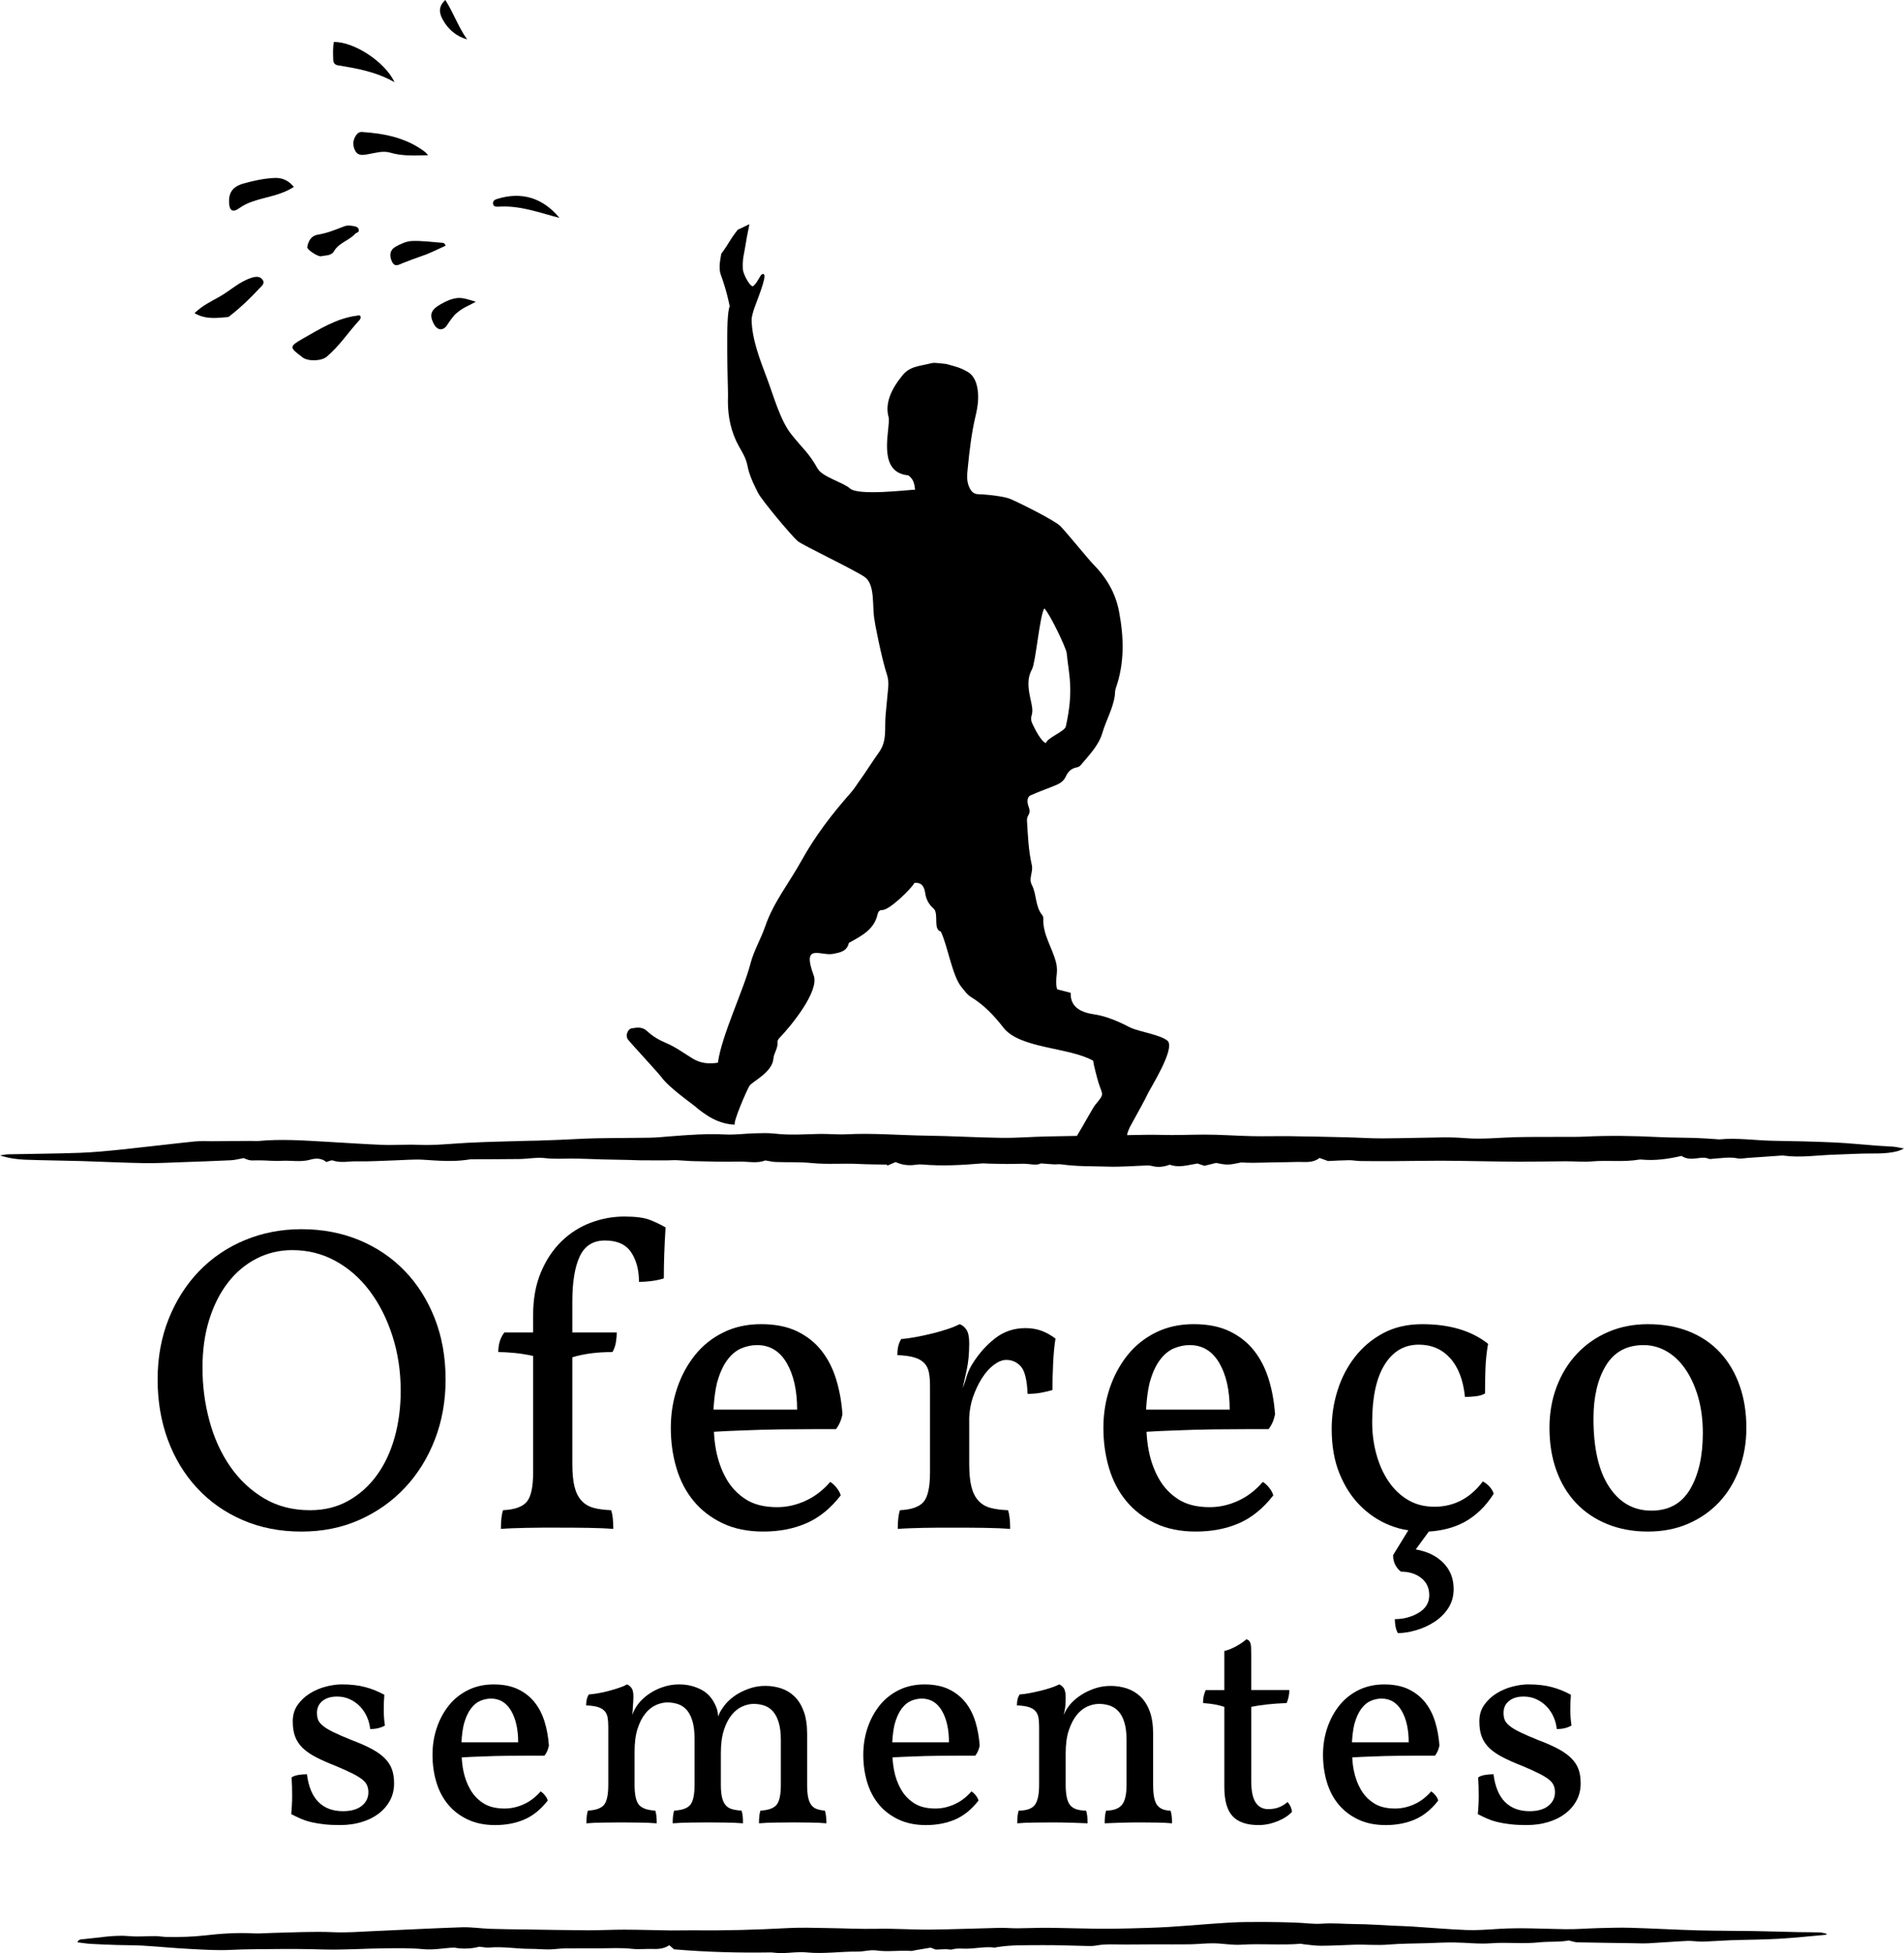 <?xml version="1.0" encoding="utf-8"?>
<!-- Generator: Adobe Illustrator 16.0.0, SVG Export Plug-In . SVG Version: 6.00 Build 0)  -->
<!DOCTYPE svg PUBLIC "-//W3C//DTD SVG 1.1//EN" "http://www.w3.org/Graphics/SVG/1.1/DTD/svg11.dtd">
<svg version="1.1" id="Layer_1" xmlns:x="http://ns.adobe.com/Extensibility/1.0/" xmlns:i="http://ns.adobe.com/AdobeIllustrator/10.0/" xmlns:graph="http://ns.adobe.com/Graphs/1.0/"
	 xmlns="http://www.w3.org/2000/svg" xmlns:xlink="http://www.w3.org/1999/xlink" xmlns:a="http://ns.adobe.com/AdobeSVGViewerExtensions/3.0/"
	 x="0px" y="0px" width="232.04px" height="237.994px" viewBox="0 0 232.04 237.994" enable-background="new 0 0 232.04 237.994"
	 xml:space="preserve">
<g>
	<g>
		<path d="M19.209,168.099c0-2.689,0.451-5.158,1.354-7.406c0.903-2.246,2.142-4.186,3.716-5.816
			c1.575-1.623,3.434-2.881,5.575-3.768c2.142-0.885,4.433-1.328,6.875-1.328c2.55,0,4.894,0.443,7.035,1.328
			c2.142,0.887,3.991,2.133,5.548,3.744c1.557,1.609,2.779,3.541,3.664,5.785c0.884,2.25,1.328,4.734,1.328,7.461
			c0,2.619-0.434,5.053-1.302,7.301s-2.079,4.203-3.637,5.865c-1.557,1.666-3.406,2.973-5.547,3.93
			c-2.141,0.955-4.504,1.432-7.088,1.432c-2.619,0-5.008-0.469-7.167-1.406c-2.16-0.936-4.009-2.236-5.549-3.902
			c-1.539-1.662-2.725-3.619-3.557-5.865C19.625,173.205,19.209,170.753,19.209,168.099z M24.677,166.667
			c0,2.229,0.283,4.387,0.85,6.477c0.565,2.086,1.406,3.936,2.521,5.547c1.115,1.611,2.486,2.902,4.115,3.877
			c1.627,0.973,3.503,1.457,5.628,1.457c1.733,0,3.282-0.379,4.645-1.141c1.363-0.76,2.522-1.795,3.478-3.105
			c0.955-1.311,1.68-2.848,2.176-4.619c0.496-1.77,0.743-3.662,0.743-5.682c0-2.371-0.337-4.6-1.008-6.689
			c-0.672-2.086-1.592-3.91-2.761-5.467c-1.167-1.557-2.557-2.779-4.168-3.664c-1.61-0.885-3.371-1.328-5.282-1.328
			c-1.558,0-3.009,0.348-4.353,1.035c-1.347,0.691-2.505,1.664-3.478,2.922c-0.975,1.258-1.735,2.76-2.283,4.512
			C24.951,162.552,24.677,164.505,24.677,166.667z"/>
		<path d="M69.751,162.365h5.415c0,0.355-0.036,0.752-0.106,1.195c-0.071,0.441-0.212,0.842-0.425,1.193
			c-1.876,0-3.503,0.213-4.884,0.639v12.953c0,1.168,0.087,2.105,0.266,2.814c0.176,0.709,0.459,1.271,0.849,1.699
			c0.389,0.426,0.877,0.717,1.46,0.877c0.584,0.158,1.301,0.256,2.151,0.289c0.176,0.498,0.265,1.258,0.265,2.283
			c-0.814-0.07-1.822-0.115-3.026-0.133c-1.204-0.018-2.424-0.025-3.663-0.025h-1.964c-0.673,0-1.328,0.008-1.965,0.025
			s-1.221,0.037-1.752,0.053c-0.53,0.02-0.973,0.045-1.327,0.08c0-1.025,0.088-1.785,0.265-2.283
			c1.416-0.068,2.38-0.416,2.894-1.033c0.513-0.619,0.769-1.814,0.769-3.584v-14.176c-0.778-0.176-1.548-0.301-2.309-0.371
			c-0.762-0.07-1.407-0.107-1.938-0.107c0-0.955,0.247-1.752,0.743-2.389h3.503v-2.123c0-1.984,0.319-3.725,0.957-5.229
			c0.636-1.506,1.477-2.764,2.521-3.771c1.043-1.01,2.23-1.76,3.557-2.256c1.328-0.496,2.682-0.744,4.062-0.744
			c1.38,0,2.416,0.133,3.105,0.398c0.691,0.266,1.336,0.576,1.938,0.928c-0.071,1.135-0.125,2.215-0.16,3.242
			c-0.036,1.025-0.053,2.016-0.053,2.971c-0.46,0.141-0.955,0.248-1.486,0.318c-0.531,0.07-1.044,0.107-1.54,0.107
			c0-1.451-0.319-2.652-0.956-3.609c-0.637-0.957-1.699-1.436-3.186-1.436c-1.452,0-2.478,0.646-3.079,1.939
			c-0.601,1.291-0.902,3.125-0.902,5.494V162.365z"/>
		<path d="M90.404,174.31c-1.168,0.037-2.302,0.09-3.397,0.16c0.034,0.777,0.123,1.539,0.265,2.283
			c0.248,1.273,0.665,2.424,1.248,3.449c0.584,1.029,1.372,1.859,2.362,2.496c0.991,0.637,2.266,0.957,3.824,0.957
			c1.168,0,2.318-0.256,3.451-0.771c1.132-0.512,2.142-1.283,3.025-2.309c0.283,0.176,0.549,0.424,0.797,0.742
			c0.247,0.32,0.406,0.621,0.478,0.904c-1.238,1.592-2.637,2.725-4.194,3.398c-1.558,0.672-3.31,1.006-5.255,1.006
			c-1.876,0-3.523-0.334-4.938-1.006c-1.417-0.674-2.594-1.576-3.531-2.709s-1.638-2.467-2.097-4.01
			c-0.461-1.537-0.69-3.176-0.69-4.912c0-1.697,0.257-3.307,0.77-4.83c0.513-1.521,1.238-2.865,2.177-4.035
			c0.938-1.168,2.087-2.088,3.452-2.76c1.361-0.67,2.892-1.01,4.591-1.01c1.733,0,3.203,0.293,4.407,0.877
			c1.203,0.584,2.193,1.373,2.973,2.363c0.778,0.99,1.372,2.15,1.778,3.477c0.407,1.326,0.664,2.752,0.771,4.273
			c-0.143,0.709-0.408,1.311-0.796,1.807h-2.709c-1.203,0-2.558,0.01-4.061,0.027C93.598,174.197,92.031,174.242,90.404,174.31z
			 M87.377,168.525c-0.212,0.885-0.354,1.963-0.425,3.238h10.194c0-2.336-0.426-4.23-1.274-5.682
			c-0.849-1.451-2.053-2.178-3.611-2.178c-0.636,0-1.274,0.135-1.911,0.398c-0.636,0.266-1.212,0.742-1.725,1.436
			C88.113,166.425,87.696,167.355,87.377,168.525z"/>
		<path d="M118.543,170.328c-0.248,0.781-0.39,1.574-0.425,2.391v5.627c0,1.168,0.088,2.105,0.266,2.814
			c0.176,0.709,0.459,1.271,0.849,1.699c0.39,0.426,0.877,0.717,1.46,0.877c0.585,0.158,1.301,0.256,2.151,0.289
			c0.176,0.498,0.265,1.258,0.265,2.283c-0.815-0.07-1.823-0.115-3.027-0.133c-1.202-0.018-2.424-0.025-3.663-0.025h-1.963
			c-0.674,0-1.327,0.008-1.966,0.025c-0.637,0.018-1.22,0.037-1.751,0.053c-0.53,0.02-0.975,0.045-1.328,0.08
			c0-1.025,0.089-1.785,0.267-2.283c1.415-0.068,2.38-0.416,2.893-1.033c0.513-0.619,0.77-1.814,0.77-3.584v-10.512
			c0-0.639-0.044-1.188-0.133-1.646c-0.088-0.459-0.273-0.84-0.557-1.143c-0.284-0.299-0.683-0.529-1.195-0.689
			c-0.513-0.158-1.212-0.256-2.097-0.293c0-0.387,0.034-0.742,0.106-1.062c0.07-0.316,0.194-0.617,0.371-0.9
			c0.531-0.035,1.123-0.115,1.779-0.24c0.654-0.121,1.309-0.264,1.964-0.424c0.654-0.16,1.274-0.336,1.858-0.531
			c0.585-0.191,1.089-0.396,1.512-0.611c0.32,0.107,0.594,0.328,0.824,0.664c0.229,0.338,0.346,0.895,0.346,1.674
			c0,1.238-0.106,2.334-0.319,3.291l-0.478,2.176c0.212-0.529,0.372-1.008,0.478-1.432c0.213-0.639,0.46-1.17,0.744-1.594
			c0.777-1.238,1.698-2.264,2.76-3.078c1.062-0.816,2.283-1.223,3.664-1.223c0.707,0,1.354,0.105,1.937,0.318
			c0.585,0.213,1.16,0.531,1.727,0.957c-0.142,0.885-0.239,1.92-0.292,3.105c-0.054,1.186-0.08,2.238-0.08,3.16
			c-0.318,0.104-0.752,0.213-1.3,0.316c-0.551,0.105-1.125,0.16-1.726,0.16c-0.071-1.699-0.346-2.814-0.822-3.344
			c-0.479-0.533-1.072-0.797-1.779-0.797c-0.462,0-0.957,0.195-1.488,0.584c-0.53,0.389-1.017,0.928-1.458,1.619
			C119.242,168.603,118.861,169.41,118.543,170.328z"/>
		<path d="M143.125,174.31c-1.17,0.037-2.302,0.09-3.399,0.16c0.037,0.777,0.124,1.539,0.267,2.283
			c0.246,1.273,0.663,2.424,1.247,3.449c0.583,1.029,1.37,1.859,2.361,2.496s2.267,0.957,3.823,0.957
			c1.168,0,2.317-0.256,3.451-0.771c1.133-0.512,2.142-1.283,3.026-2.309c0.283,0.176,0.548,0.424,0.796,0.742
			c0.248,0.32,0.408,0.621,0.478,0.904c-1.239,1.592-2.636,2.725-4.193,3.398c-1.559,0.672-3.31,1.006-5.256,1.006
			c-1.877,0-3.522-0.334-4.938-1.006c-1.416-0.674-2.592-1.576-3.528-2.709c-0.938-1.133-1.641-2.467-2.1-4.01
			c-0.459-1.537-0.689-3.176-0.689-4.912c0-1.697,0.256-3.307,0.77-4.83c0.514-1.521,1.239-2.865,2.176-4.035
			c0.938-1.168,2.091-2.088,3.452-2.76c1.362-0.67,2.894-1.01,4.593-1.01c1.734,0,3.203,0.293,4.406,0.877
			c1.204,0.584,2.194,1.373,2.974,2.363c0.776,0.99,1.37,2.15,1.777,3.477c0.408,1.326,0.665,2.752,0.771,4.273
			c-0.143,0.709-0.406,1.311-0.796,1.807h-2.708c-1.203,0-2.557,0.01-4.061,0.027C146.318,174.197,144.751,174.242,143.125,174.31z
			 M140.097,168.525c-0.213,0.885-0.354,1.963-0.424,3.238h10.192c0-2.336-0.425-4.23-1.274-5.682
			c-0.849-1.451-2.054-2.178-3.61-2.178c-0.636,0-1.273,0.135-1.911,0.398c-0.636,0.266-1.212,0.742-1.726,1.436
			C140.832,166.425,140.415,167.355,140.097,168.525z"/>
		<path d="M182.04,182.009c-0.956,1.52-2.143,2.672-3.557,3.451c-1.239,0.672-2.69,1.061-4.354,1.166l-1.593,2.178
			c1.416,0.246,2.539,0.797,3.372,1.646c0.831,0.85,1.248,1.91,1.248,3.186c0,0.883-0.223,1.662-0.663,2.336
			c-0.445,0.674-1.01,1.229-1.7,1.672s-1.433,0.779-2.23,1.01c-0.795,0.23-1.531,0.346-2.203,0.346
			c-0.141-0.252-0.239-0.523-0.292-0.824s-0.08-0.594-0.08-0.877c1.062,0,2.026-0.256,2.895-0.77
			c0.866-0.512,1.301-1.23,1.301-2.148c0-0.889-0.328-1.586-0.982-2.098c-0.656-0.514-1.479-0.771-2.468-0.771
			c-0.285-0.211-0.514-0.486-0.69-0.824c-0.179-0.334-0.267-0.732-0.267-1.193l1.859-3.025c-0.78-0.104-1.559-0.318-2.337-0.637
			c-1.311-0.531-2.487-1.318-3.531-2.363c-1.044-1.043-1.884-2.344-2.521-3.9c-0.638-1.557-0.956-3.381-0.956-5.469
			c0-1.596,0.238-3.15,0.716-4.672c0.479-1.523,1.186-2.885,2.125-4.09c0.936-1.203,2.088-2.166,3.451-2.893
			c1.361-0.727,2.945-1.09,4.751-1.09c3.326,0,5.999,0.797,8.017,2.391c-0.179,1.025-0.284,2.035-0.319,3.025
			c-0.036,0.992-0.053,1.998-0.053,3.025c-0.282,0.178-0.663,0.293-1.141,0.346c-0.479,0.053-0.911,0.08-1.301,0.08
			c-0.213-2.053-0.815-3.629-1.806-4.725s-2.266-1.646-3.822-1.646c-1.77,0-3.158,0.814-4.168,2.443
			c-1.009,1.629-1.513,3.963-1.513,7.008c0,1.346,0.168,2.637,0.504,3.873c0.336,1.24,0.823,2.338,1.461,3.293
			c0.636,0.957,1.423,1.719,2.362,2.283c0.937,0.568,2.024,0.85,3.266,0.85c2.37,0,4.335-1.025,5.892-3.078
			c0.282,0.141,0.549,0.344,0.796,0.609C181.755,181.398,181.933,181.691,182.04,182.009z"/>
		<path d="M188.833,173.99c0-1.803,0.292-3.475,0.877-5.016c0.585-1.539,1.406-2.877,2.469-4.008
			c1.062-1.131,2.327-2.018,3.797-2.654c1.468-0.637,3.086-0.957,4.856-0.957c1.875,0,3.558,0.303,5.044,0.904
			c1.485,0.602,2.743,1.459,3.77,2.574c1.025,1.115,1.814,2.451,2.363,4.01c0.549,1.557,0.821,3.275,0.821,5.146
			c0,1.807-0.292,3.49-0.874,5.047c-0.585,1.559-1.4,2.893-2.442,4.006c-1.046,1.115-2.303,1.992-3.771,2.629
			c-1.47,0.637-3.105,0.955-4.911,0.955c-1.804,0-3.45-0.299-4.937-0.902c-1.487-0.6-2.755-1.451-3.797-2.549
			c-1.045-1.096-1.851-2.424-2.416-3.98S188.833,175.904,188.833,173.99z M194.197,172.876c0,3.611,0.637,6.381,1.912,8.309
			c1.273,1.932,2.988,2.893,5.148,2.893c2.124,0,3.698-0.873,4.726-2.627c1.027-1.752,1.539-4.023,1.539-6.82
			c0-1.629-0.195-3.107-0.583-4.436c-0.39-1.326-0.911-2.459-1.567-3.396s-1.415-1.654-2.283-2.15
			c-0.866-0.494-1.795-0.744-2.786-0.744c-2.053,0-3.585,0.834-4.593,2.494C194.702,168.064,194.197,170.222,194.197,172.876z"/>
	</g>
	<g>
		<path d="M46.839,206.513c-0.049,0.576-0.071,1.188-0.071,1.836s0.045,1.285,0.143,1.908c-0.479,0.287-1.08,0.434-1.8,0.434
			c-0.048-0.506-0.174-0.992-0.379-1.459c-0.202-0.469-0.479-0.889-0.827-1.26c-0.349-0.373-0.764-0.672-1.243-0.9
			c-0.481-0.229-1.008-0.342-1.583-0.342c-0.745,0-1.34,0.18-1.783,0.539c-0.444,0.359-0.667,0.84-0.667,1.441
			c0,0.312,0.042,0.588,0.125,0.826c0.085,0.242,0.277,0.488,0.577,0.738c0.299,0.254,0.731,0.518,1.295,0.793
			s1.326,0.607,2.288,0.99c0.958,0.361,1.769,0.721,2.43,1.08c0.659,0.359,1.189,0.744,1.584,1.152
			c0.396,0.408,0.677,0.854,0.845,1.332c0.168,0.48,0.254,1.045,0.254,1.693c0,0.768-0.169,1.465-0.505,2.088
			c-0.336,0.623-0.798,1.158-1.387,1.602c-0.587,0.445-1.283,0.787-2.089,1.027c-0.804,0.24-1.674,0.359-2.61,0.359
			c-0.719,0-1.355-0.029-1.907-0.09c-0.552-0.061-1.062-0.143-1.531-0.252c-0.468-0.107-0.9-0.246-1.295-0.414
			c-0.397-0.168-0.799-0.359-1.207-0.576c0.023-0.289,0.048-0.623,0.072-1.008c0.025-0.385,0.037-0.785,0.037-1.207
			c0-0.418-0.006-0.828-0.018-1.223c-0.013-0.396-0.031-0.738-0.054-1.027c0.192-0.145,0.462-0.246,0.811-0.307
			c0.347-0.059,0.702-0.09,1.062-0.09c0.192,1.514,0.66,2.641,1.403,3.385c0.745,0.744,1.741,1.117,2.99,1.117
			c0.984,0,1.746-0.217,2.287-0.648c0.539-0.432,0.81-0.984,0.81-1.658c0-0.311-0.054-0.592-0.163-0.844
			c-0.108-0.254-0.305-0.492-0.593-0.721c-0.288-0.229-0.684-0.469-1.188-0.721c-0.505-0.252-1.153-0.545-1.946-0.883
			c-0.984-0.383-1.812-0.75-2.483-1.098c-0.673-0.348-1.219-0.727-1.64-1.133c-0.419-0.408-0.725-0.871-0.917-1.389
			c-0.194-0.514-0.289-1.133-0.289-1.854c0-0.768,0.197-1.434,0.595-1.998c0.396-0.564,0.894-1.031,1.494-1.404
			c0.6-0.371,1.247-0.648,1.944-0.828c0.696-0.18,1.344-0.271,1.944-0.271c1.08,0,2.028,0.109,2.844,0.326
			C45.313,205.792,46.095,206.105,46.839,206.513z"/>
		<path d="M58.578,214.039c-0.793,0.023-1.562,0.061-2.305,0.109c0.023,0.527,0.084,1.043,0.18,1.547
			c0.168,0.865,0.449,1.645,0.847,2.34c0.395,0.697,0.928,1.262,1.6,1.693c0.673,0.432,1.537,0.648,2.595,0.648
			c0.792,0,1.572-0.174,2.339-0.523c0.767-0.346,1.452-0.869,2.053-1.564c0.191,0.119,0.372,0.287,0.541,0.502
			c0.167,0.217,0.275,0.422,0.324,0.613c-0.841,1.08-1.788,1.85-2.846,2.305c-1.055,0.457-2.245,0.684-3.565,0.684
			c-1.271,0-2.387-0.227-3.347-0.684c-0.961-0.455-1.76-1.068-2.394-1.836c-0.638-0.77-1.111-1.674-1.423-2.719
			c-0.311-1.045-0.467-2.154-0.467-3.332c0-1.152,0.174-2.242,0.521-3.277c0.348-1.029,0.84-1.943,1.476-2.736
			c0.636-0.791,1.416-1.416,2.341-1.871c0.922-0.455,1.96-0.686,3.116-0.686c1.175,0,2.17,0.199,2.986,0.596
			c0.817,0.396,1.489,0.932,2.019,1.602c0.528,0.672,0.928,1.459,1.205,2.359c0.275,0.9,0.449,1.867,0.522,2.896
			c-0.096,0.48-0.275,0.891-0.541,1.227h-1.837c-0.815,0-1.734,0.006-2.755,0.018C60.745,213.962,59.681,213.992,58.578,214.039z
			 M56.524,210.115c-0.143,0.6-0.239,1.332-0.288,2.195h6.913c0-1.584-0.287-2.867-0.863-3.852c-0.578-0.984-1.393-1.479-2.45-1.479
			c-0.432,0-0.863,0.092-1.295,0.271c-0.432,0.18-0.822,0.504-1.17,0.973C57.023,208.691,56.741,209.322,56.524,210.115z"/>
		<path d="M71.756,206.476c0.312-0.021,0.685-0.07,1.117-0.143c0.432-0.072,0.871-0.168,1.314-0.289
			c0.443-0.119,0.864-0.244,1.259-0.377c0.397-0.131,0.716-0.27,0.955-0.416c0.217,0.074,0.402,0.217,0.558,0.434
			c0.157,0.217,0.234,0.553,0.234,1.008c0,0.408-0.023,0.865-0.071,1.369c0,0.24-0.024,0.539-0.073,0.9
			c0.097-0.217,0.168-0.385,0.217-0.504c0.168-0.312,0.288-0.518,0.359-0.613c0.192-0.287,0.451-0.582,0.774-0.883
			c0.325-0.301,0.703-0.576,1.135-0.828s0.923-0.461,1.476-0.629s1.141-0.254,1.764-0.254c1.01,0,1.932,0.23,2.773,0.686
			c0.84,0.455,1.452,1.236,1.836,2.342c0.071,0.238,0.12,0.539,0.143,0.898c0.074-0.215,0.146-0.396,0.217-0.539
			c0.12-0.217,0.252-0.42,0.396-0.613c0.191-0.287,0.451-0.582,0.776-0.883c0.322-0.299,0.707-0.576,1.15-0.828
			c0.444-0.25,0.937-0.461,1.478-0.629c0.539-0.168,1.121-0.252,1.747-0.252c0.67,0,1.315,0.104,1.925,0.307
			c0.613,0.203,1.152,0.533,1.62,0.99c0.469,0.455,0.841,1.057,1.116,1.801c0.275,0.742,0.415,1.668,0.415,2.771v6.193
			c0,0.625,0.041,1.135,0.125,1.531c0.084,0.395,0.217,0.707,0.396,0.936s0.408,0.391,0.685,0.486
			c0.275,0.096,0.595,0.156,0.952,0.18c0.074,0.217,0.122,0.445,0.146,0.684c0.023,0.242,0.036,0.529,0.036,0.865
			c-0.552-0.049-1.165-0.08-1.835-0.09c-0.674-0.014-1.369-0.02-2.091-0.02c-0.719,0-1.463,0.006-2.23,0.02
			c-0.77,0.01-1.455,0.041-2.053,0.09c0-0.697,0.06-1.213,0.18-1.549c0.959-0.047,1.614-0.283,1.962-0.701
			c0.348-0.42,0.523-1.232,0.523-2.432v-5.473c0-0.84-0.086-1.541-0.252-2.107c-0.168-0.564-0.396-1.014-0.685-1.35
			s-0.637-0.576-1.044-0.721c-0.409-0.145-0.853-0.217-1.332-0.217c-0.458,0-0.926,0.109-1.406,0.324
			c-0.48,0.217-0.913,0.564-1.296,1.045c-0.384,0.48-0.697,1.098-0.937,1.854s-0.359,1.688-0.359,2.791v3.854
			c0,0.625,0.048,1.135,0.144,1.531c0.096,0.395,0.241,0.707,0.432,0.936c0.192,0.229,0.451,0.391,0.774,0.486
			s0.714,0.156,1.17,0.18c0.071,0.217,0.12,0.445,0.143,0.684c0.024,0.242,0.037,0.529,0.037,0.865
			c-0.625-0.049-1.32-0.08-2.089-0.09c-0.769-0.014-1.5-0.02-2.197-0.02c-0.696,0-1.42,0.006-2.177,0.02
			c-0.757,0.01-1.459,0.041-2.106,0.09c0-0.697,0.06-1.213,0.18-1.549c0.961-0.047,1.614-0.283,1.962-0.701
			c0.348-0.42,0.521-1.232,0.521-2.432v-5.652c0-0.842-0.083-1.543-0.251-2.107c-0.168-0.564-0.396-1.014-0.684-1.352
			c-0.288-0.334-0.636-0.576-1.044-0.719s-0.853-0.217-1.333-0.217c-0.455,0-0.925,0.109-1.404,0.324
			c-0.479,0.217-0.913,0.564-1.295,1.045c-0.385,0.48-0.697,1.098-0.938,1.854c-0.24,0.756-0.359,1.688-0.359,2.791v4.033
			c0,1.199,0.18,2.012,0.541,2.432c0.361,0.418,1.02,0.654,1.98,0.701c0.071,0.217,0.12,0.445,0.144,0.684
			c0.024,0.242,0.036,0.529,0.036,0.865c-0.625-0.049-1.337-0.08-2.142-0.09c-0.804-0.014-1.519-0.02-2.144-0.02
			c-0.623,0-1.349,0.006-2.177,0.02c-0.83,0.01-1.531,0.041-2.107,0.09c0-0.697,0.06-1.213,0.18-1.549
			c0.961-0.047,1.614-0.283,1.963-0.701c0.347-0.42,0.522-1.232,0.522-2.432v-7.129c0-0.434-0.031-0.805-0.09-1.117
			c-0.06-0.311-0.186-0.57-0.378-0.775c-0.192-0.201-0.463-0.359-0.81-0.467c-0.349-0.107-0.823-0.174-1.423-0.199
			c0-0.262,0.024-0.502,0.073-0.719S71.636,206.669,71.756,206.476z"/>
		<path d="M111.078,214.039c-0.792,0.023-1.561,0.061-2.305,0.109c0.022,0.527,0.084,1.043,0.18,1.547
			c0.168,0.865,0.45,1.645,0.847,2.34c0.396,0.697,0.929,1.262,1.602,1.693c0.672,0.432,1.536,0.648,2.594,0.648
			c0.792,0,1.57-0.174,2.338-0.523c0.77-0.346,1.454-0.869,2.054-1.564c0.19,0.119,0.373,0.287,0.541,0.502
			c0.166,0.217,0.274,0.422,0.322,0.613c-0.841,1.08-1.788,1.85-2.843,2.305c-1.059,0.457-2.247,0.684-3.565,0.684
			c-1.272,0-2.389-0.227-3.349-0.684c-0.961-0.455-1.76-1.068-2.394-1.836c-0.638-0.77-1.111-1.674-1.424-2.719
			c-0.311-1.045-0.467-2.154-0.467-3.332c0-1.152,0.174-2.242,0.521-3.277c0.348-1.029,0.84-1.943,1.476-2.736
			c0.636-0.791,1.416-1.416,2.342-1.871c0.923-0.455,1.962-0.686,3.115-0.686c1.175,0,2.17,0.199,2.985,0.596
			c0.818,0.396,1.488,0.932,2.02,1.602c0.527,0.672,0.93,1.459,1.206,2.359c0.273,0.9,0.447,1.867,0.521,2.896
			c-0.097,0.48-0.276,0.891-0.539,1.227h-1.839c-0.815,0-1.734,0.006-2.755,0.018C113.245,213.962,112.181,213.992,111.078,214.039z
			 M109.024,210.115c-0.143,0.6-0.239,1.332-0.287,2.195h6.911c0-1.584-0.285-2.867-0.861-3.852
			c-0.578-0.984-1.394-1.479-2.449-1.479c-0.434,0-0.864,0.092-1.296,0.271s-0.823,0.504-1.171,0.973
			C109.523,208.691,109.241,209.322,109.024,210.115z"/>
		<path d="M140.531,217.496c0,1.248,0.174,2.082,0.521,2.502s0.881,0.631,1.603,0.631c0.071,0.217,0.12,0.445,0.143,0.684
			c0.026,0.242,0.037,0.529,0.037,0.865c-0.527-0.049-1.126-0.08-1.8-0.09c-0.673-0.014-1.38-0.02-2.124-0.02
			s-1.506,0.014-2.287,0.035c-0.778,0.025-1.446,0.049-1.996,0.074c0-0.697,0.057-1.213,0.177-1.549
			c0.863,0,1.494-0.221,1.894-0.666c0.394-0.443,0.593-1.268,0.593-2.467v-5.473c0-0.84-0.085-1.541-0.254-2.107
			c-0.168-0.564-0.399-1.014-0.701-1.35c-0.3-0.336-0.653-0.576-1.061-0.721c-0.411-0.145-0.854-0.217-1.332-0.217
			c-0.482,0-0.961,0.109-1.44,0.324c-0.482,0.217-0.913,0.564-1.298,1.045s-0.701,1.098-0.952,1.854
			c-0.254,0.756-0.38,1.688-0.38,2.791v3.854c0,1.199,0.18,2.023,0.539,2.467c0.359,0.445,1.01,0.666,1.945,0.666
			c0.071,0.217,0.12,0.445,0.146,0.684c0.022,0.242,0.034,0.529,0.034,0.865c-0.505-0.025-1.158-0.049-1.962-0.074
			c-0.805-0.021-1.58-0.035-2.321-0.035c-0.744,0-1.515,0.006-2.305,0.02c-0.793,0.01-1.454,0.041-1.981,0.09
			c0-0.697,0.06-1.213,0.179-1.549c0.938,0,1.586-0.221,1.945-0.666c0.359-0.443,0.542-1.268,0.542-2.467v-7.129
			c0-0.434-0.031-0.805-0.091-1.117c-0.061-0.311-0.188-0.57-0.38-0.775c-0.19-0.201-0.462-0.359-0.81-0.467
			s-0.821-0.174-1.423-0.199c0-0.262,0.025-0.502,0.073-0.719c0.046-0.217,0.132-0.42,0.251-0.613
			c0.359-0.021,0.762-0.078,1.207-0.162c0.444-0.082,0.887-0.18,1.332-0.287c0.444-0.109,0.863-0.227,1.26-0.359
			c0.396-0.131,0.739-0.27,1.027-0.416c0.217,0.074,0.401,0.223,0.559,0.451c0.154,0.229,0.233,0.605,0.233,1.135
			c0,0.289-0.014,0.611-0.037,0.971c-0.025,0.361-0.097,0.744-0.216,1.154c0.073-0.121,0.146-0.258,0.216-0.414
			c0.072-0.156,0.18-0.33,0.325-0.523c0.191-0.287,0.457-0.582,0.793-0.883c0.334-0.299,0.725-0.576,1.17-0.828
			c0.444-0.25,0.935-0.461,1.477-0.629c0.539-0.168,1.133-0.252,1.782-0.252c0.671,0,1.321,0.104,1.945,0.307
			c0.622,0.203,1.175,0.533,1.654,0.99c0.481,0.455,0.858,1.057,1.135,1.801c0.276,0.742,0.414,1.668,0.414,2.771V217.496z"/>
		<path d="M149.208,205.937v-4.754c0.479-0.119,0.961-0.311,1.44-0.576c0.479-0.264,0.901-0.551,1.261-0.863
			c0.119,0.049,0.217,0.104,0.288,0.162c0.071,0.061,0.131,0.156,0.18,0.287c0.048,0.133,0.076,0.307,0.091,0.523
			c0.012,0.215,0.018,0.516,0.018,0.9v4.32h4.646c0,0.529-0.108,1.057-0.325,1.586c-1.751,0.07-3.191,0.227-4.32,0.467v9.002
			c0,1.223,0.179,2.105,0.538,2.646c0.362,0.541,0.867,0.811,1.515,0.811c0.502,0,0.941-0.072,1.314-0.217
			c0.371-0.143,0.725-0.359,1.062-0.648c0.311,0.359,0.493,0.756,0.542,1.188c-0.411,0.457-0.999,0.842-1.766,1.152
			c-0.771,0.312-1.537,0.469-2.305,0.469c-1.439,0-2.498-0.359-3.168-1.08c-0.673-0.721-1.01-1.908-1.01-3.564v-9.758
			c-0.359-0.119-0.732-0.217-1.115-0.289c-0.385-0.072-0.878-0.131-1.477-0.178c0-0.312,0.022-0.584,0.071-0.812
			c0.048-0.227,0.131-0.486,0.251-0.773H149.208z"/>
		<path d="M167.104,214.039c-0.793,0.023-1.56,0.061-2.305,0.109c0.023,0.527,0.083,1.043,0.18,1.547
			c0.169,0.865,0.451,1.645,0.848,2.34c0.396,0.697,0.93,1.262,1.603,1.693c0.67,0.432,1.534,0.648,2.592,0.648
			c0.793,0,1.572-0.174,2.342-0.523c0.768-0.346,1.451-0.869,2.051-1.564c0.193,0.119,0.37,0.287,0.542,0.502
			c0.168,0.217,0.273,0.422,0.322,0.613c-0.839,1.08-1.788,1.85-2.844,2.305c-1.058,0.457-2.244,0.684-3.564,0.684
			c-1.275,0-2.391-0.227-3.352-0.684c-0.958-0.455-1.757-1.068-2.393-1.836c-0.636-0.77-1.112-1.674-1.423-2.719
			s-0.468-2.154-0.468-3.332c0-1.152,0.174-2.242,0.521-3.277c0.349-1.029,0.839-1.943,1.478-2.736
			c0.636-0.791,1.415-1.416,2.339-1.871c0.927-0.455,1.965-0.686,3.117-0.686c1.175,0,2.173,0.199,2.988,0.596
			s1.489,0.932,2.017,1.602c0.527,0.672,0.93,1.459,1.206,2.359s0.45,1.867,0.521,2.896c-0.097,0.48-0.276,0.891-0.541,1.227h-1.834
			c-0.818,0-1.737,0.006-2.755,0.018C169.271,213.962,168.208,213.992,167.104,214.039z M165.05,210.115
			c-0.143,0.6-0.239,1.332-0.288,2.195h6.916c0-1.584-0.288-2.867-0.864-3.852s-1.392-1.479-2.449-1.479
			c-0.431,0-0.864,0.092-1.298,0.271c-0.431,0.18-0.821,0.504-1.169,0.973C165.549,208.691,165.267,209.322,165.05,210.115z"/>
		<path d="M191.445,206.513c-0.049,0.576-0.071,1.188-0.071,1.836s0.048,1.285,0.146,1.908c-0.482,0.287-1.081,0.434-1.8,0.434
			c-0.049-0.506-0.174-0.992-0.38-1.459c-0.205-0.469-0.479-0.889-0.829-1.26c-0.346-0.373-0.762-0.672-1.241-0.9
			c-0.481-0.229-1.009-0.342-1.585-0.342c-0.745,0-1.338,0.18-1.78,0.539c-0.447,0.359-0.667,0.84-0.667,1.441
			c0,0.312,0.04,0.588,0.126,0.826c0.082,0.242,0.276,0.488,0.575,0.738c0.3,0.254,0.733,0.518,1.298,0.793
			c0.562,0.275,1.326,0.607,2.284,0.99c0.962,0.361,1.771,0.721,2.43,1.08c0.662,0.359,1.189,0.744,1.586,1.152
			s0.679,0.854,0.847,1.332c0.169,0.48,0.251,1.045,0.251,1.693c0,0.768-0.168,1.465-0.504,2.088
			c-0.334,0.623-0.799,1.158-1.387,1.602c-0.587,0.445-1.283,0.787-2.087,1.027c-0.805,0.24-1.675,0.359-2.609,0.359
			c-0.722,0-1.357-0.029-1.911-0.09c-0.551-0.061-1.061-0.143-1.528-0.252c-0.468-0.107-0.901-0.246-1.298-0.414
			c-0.394-0.168-0.799-0.359-1.206-0.576c0.025-0.289,0.048-0.623,0.074-1.008c0.022-0.385,0.034-0.785,0.034-1.207
			c0-0.418-0.006-0.828-0.018-1.223c-0.012-0.396-0.031-0.738-0.054-1.027c0.19-0.145,0.462-0.246,0.81-0.307
			c0.348-0.059,0.701-0.09,1.061-0.09c0.194,1.514,0.662,2.641,1.406,3.385s1.739,1.117,2.989,1.117
			c0.983,0,1.748-0.217,2.287-0.648s0.81-0.984,0.81-1.658c0-0.311-0.055-0.592-0.163-0.844c-0.107-0.254-0.305-0.492-0.593-0.721
			c-0.291-0.229-0.685-0.469-1.189-0.721s-1.151-0.545-1.944-0.883c-0.984-0.383-1.812-0.75-2.484-1.098s-1.221-0.727-1.64-1.133
			c-0.419-0.408-0.725-0.871-0.918-1.389c-0.191-0.514-0.285-1.133-0.285-1.854c0-0.768,0.196-1.434,0.593-1.998
			s0.893-1.031,1.494-1.404c0.599-0.371,1.246-0.648,1.942-0.828c0.698-0.18,1.346-0.271,1.945-0.271c1.08,0,2.03,0.109,2.846,0.326
			C189.921,205.792,190.701,206.105,191.445,206.513z"/>
	</g>
</g>
<g>
	<path fill-rule="evenodd" clip-rule="evenodd" d="M36.771,43.465c0.025,0.02,0.045,0.046,0.07,0.065
		c0.674,0.533,2.325,0.484,2.975-0.062c1.533-1.289,2.623-2.972,3.962-4.432c0.128-0.139,0.243-0.312,0.137-0.526
		c-0.14-0.14-0.292-0.06-0.45-0.039c-2.462,0.328-4.514,1.631-6.604,2.819C35.244,42.211,35.265,42.352,36.771,43.465z"/>
	<path fill-rule="evenodd" clip-rule="evenodd" d="M27.761,38.635c0.139-0.012,0.272-0.16,0.398-0.26
		c1.246-0.972,2.374-2.071,3.448-3.228c0.275-0.295,0.726-0.604,0.394-1.058c-0.312-0.428-0.779-0.411-1.308-0.252
		c-1.486,0.451-2.587,1.542-3.892,2.289c-1.015,0.579-2.115,1.082-3.097,2.035C25.085,38.958,26.432,38.744,27.761,38.635z"/>
	<path fill-rule="evenodd" clip-rule="evenodd" d="M43.393,16.485c-0.43,0.628-0.427,1.302-0.081,1.925
		c0.353,0.637,1.044,0.469,1.578,0.375c0.891-0.154,1.792-0.443,2.668-0.184c1.479,0.437,2.97,0.349,4.618,0.315
		c-0.185-0.203-0.258-0.311-0.355-0.385c-2.275-1.737-4.936-2.265-7.705-2.449C43.798,16.062,43.57,16.227,43.393,16.485z"/>
	<path fill-rule="evenodd" clip-rule="evenodd" d="M29.146,25.376c0.529-0.385,1.08-0.639,1.701-0.849
		c1.637-0.553,3.405-0.73,4.966-1.753c-0.66-0.789-1.411-1.147-2.451-1.087c-1.265,0.074-2.487,0.336-3.684,0.677
		c-1.356,0.387-1.826,1.133-1.76,2.386C27.967,25.686,28.39,25.925,29.146,25.376z"/>
	<path fill-rule="evenodd" clip-rule="evenodd" d="M41.193,7.963c2.341,0.375,4.668,0.794,6.888,2.054
		c-1.154-2.486-4.952-4.95-7.393-4.899c-0.137,0.717-0.1,1.452-0.076,2.186C40.625,7.684,40.83,7.904,41.193,7.963z"/>
	<path fill-rule="evenodd" clip-rule="evenodd" d="M39.091,31.234c0.554-0.142,1.269-0.025,1.623-0.635
		c0.598-1.031,1.817-1.273,2.568-2.109c0.146-0.161,0.516-0.141,0.443-0.496c-0.059-0.294-0.303-0.388-0.571-0.435
		c-0.412-0.071-0.811-0.133-1.229,0.029c-1.044,0.403-2.073,0.833-3.203,1.008c-0.762,0.118-1.166,0.762-1.277,1.518
		C37.401,30.408,38.641,31.231,39.091,31.234z"/>
	<path fill-rule="evenodd" clip-rule="evenodd" d="M54.454,39.661c0.318-0.465,0.745-1.129,1.158-1.479
		c0.905-0.768,1.335-0.823,2.376-1.417c-0.833-0.251-1.619-0.525-2.283-0.444c-0.697,0.084-1.316,0.364-1.95,0.721
		c-1.243,0.696-1.51,1.313-0.833,2.52C53.315,40.259,53.998,40.325,54.454,39.661z"/>
	<path fill-rule="evenodd" clip-rule="evenodd" d="M53.881,29.585c-1.229-0.09-2.464-0.266-3.689-0.217
		c-0.674,0.027-1.378,0.358-1.988,0.698c-0.684,0.381-0.775,1.041-0.458,1.766c0.351,0.802,0.853,0.416,1.354,0.221
		c0.78-0.306,1.56-0.605,2.354-0.874c0.984-0.332,1.914-0.823,2.852-1.239C54.206,29.627,54.038,29.596,53.881,29.585z"/>
	<path fill-rule="evenodd" clip-rule="evenodd" d="M60.724,25.186c2.607-0.189,4.994,0.729,7.461,1.366
		c-2.041-2.459-4.625-3.243-7.619-2.305c-0.262,0.082-0.499,0.22-0.482,0.525C60.105,25.17,60.427,25.208,60.724,25.186z"/>
	<path fill-rule="evenodd" clip-rule="evenodd" d="M56.931,4.808C55.871,3.329,55.295,1.613,54.273,0
		c-0.894,0.815-0.74,1.602-0.326,2.368C54.603,3.58,55.587,4.412,56.931,4.808z"/>
	<path fill-rule="evenodd" clip-rule="evenodd" d="M230.793,139.732c-0.653-0.055-1.31-0.072-1.964-0.121
		c-1.798-0.135-3.595-0.324-5.396-0.404c-2.416-0.109-4.837-0.16-7.255-0.197c-2.21-0.033-4.412-0.387-6.629-0.174
		c-0.12,0.012-0.245-0.018-0.367-0.023c-0.858-0.053-1.717-0.125-2.577-0.152c-1.518-0.047-3.038-0.031-4.555-0.109
		c-2.996-0.152-5.99-0.197-8.987-0.049c-0.819,0.039-1.642,0.025-2.464,0.029c-1.928,0.012-3.857-0.012-5.785,0.033
		c-2.092,0.049-4.179,0.291-6.277,0.119c-0.858-0.07-1.723-0.1-2.584-0.092c-2.505,0.029-5.01,0.111-7.514,0.123
		c-1.436,0.006-2.87-0.098-4.307-0.131c-2.297-0.057-4.596-0.107-6.893-0.137c-1.555-0.02-3.11,0.029-4.664-0.004
		c-1.959-0.041-3.918-0.195-5.875-0.188c-1.72,0.006-3.437,0.088-5.158,0.035c-1.271-0.037-2.545,0.004-3.818,0.023
		c-0.12,0.002-0.241,0.004-0.361,0.006c0.016-0.33,0.301-0.934,0.459-1.213c0.568-1.002,1.912-3.475,2-3.717
		c0.187-0.514,3.539-5.689,2.445-6.584c-0.88-0.719-3.402-1.08-4.504-1.584c-0.187-0.07-2.282-1.307-4.426-1.619
		c-1.49-0.215-2.93-0.824-2.847-2.604c0.003-0.049-1.647-0.41-1.663-0.465c-0.33-1.297,0.209-1.909-0.129-3.253
		c-0.453-1.808-1.645-3.411-1.551-5.393c0.006-0.133-0.062-0.296-0.148-0.402c-0.865-1.072-0.646-2.513-1.256-3.671
		c-0.413-0.786,0.201-1.558,0.004-2.407c-0.408-1.778-0.482-3.622-0.588-5.45c-0.01-0.191,0.049-0.415,0.148-0.579
		c0.217-0.355,0.21-0.667,0.057-1.061c-0.191-0.49-0.255-1.185,0.248-1.407c0.882-0.391,1.793-0.732,2.696-1.082
		c0.677-0.263,1.274-0.514,1.586-1.214c0.262-0.588,0.677-0.995,1.346-1.107c0.16-0.028,0.343-0.124,0.444-0.246
		c1.02-1.223,2.205-2.396,2.654-3.932c0.452-1.545,1.294-2.956,1.522-4.567c0.04-0.284,0.015-0.588,0.106-0.852
		c1.095-3.087,1.014-6.206,0.415-9.381c-0.437-2.318-1.571-4.188-3.197-5.828c-0.485-0.49-3.19-3.801-3.954-4.592
		c-0.671-0.692-5.133-2.907-6.142-3.326c-0.601-0.25-2.481-0.523-3.866-0.563c-0.559-0.017-0.854-0.323-1.089-0.833
		c-0.374-0.81-0.267-1.595-0.183-2.437c0.207-2.095,0.451-4.176,0.935-6.229c0.29-1.232,0.479-2.491,0.159-3.756
		c-0.176-0.697-0.512-1.316-1.152-1.675c-1.031-0.574-1.459-0.619-2.581-0.94c-0.448-0.03-1.409-0.195-1.75-0.105
		c-1.487,0.39-2.757,0.345-3.685,1.637c-0.269,0.361-2.234,2.605-1.591,4.909c0.06,0.217,0.044,0.462,0.032,0.69
		c-0.096,1.845-1.135,6.125,2.375,6.442c0.633,0.448,0.752,1.023,0.831,1.744c-0.829,0.019-6.917,0.771-7.935-0.146
		c-0.833-0.749-3.369-1.393-3.947-2.426c-1.132-2.021-1.803-2.387-3.229-4.206c-1.343-1.713-2.13-4.644-2.943-6.795
		c-0.86-2.276-1.834-4.764-1.87-7.15c-0.004-0.353,0.234-1.112,0.35-1.447c0.591-1.62,1.777-4.484,0.907-4.068
		c-0.193,0.068-0.561,1.024-0.98,1.351c-0.272,0.559-1.311-1.321-1.343-1.978c-0.07-1.407,0.171-1.834,0.37-3.215
		c0.126-0.88,0.374-1.867,0.421-2.247c-0.083-0.015-1.314,0.648-1.396,0.633c-1.169,1.491-0.919,1.458-2.027,2.948
		c-0.075,0.543-0.372,1.683-0.062,2.535c0.745,2.049,1.006,3.486,1.096,3.884c-0.569,0.95-0.186,10.199-0.213,10.891
		c-0.076,1.912,0.176,3.707,0.981,5.47c0.456,0.999,1.174,1.892,1.377,2.987c0.227,1.222,0.766,2.311,1.314,3.391
		c0.454,0.891,4.058,5.197,4.816,5.855c0.539,0.47,7.124,3.609,8.19,4.392c1.32,0.966,0.846,3.649,1.194,5.316
		c0,0.215,0.849,4.606,1.496,6.553c0.166,0.495,0.204,1.026,0.16,1.55c-0.097,1.098-0.208,2.193-0.312,3.29
		c-0.173,1.8,0.225,3.239-0.869,4.714c-0.471,0.635-1.79,2.673-2.066,3.04c-0.452,0.601-0.831,1.264-1.327,1.824
		c-2.267,2.562-4.35,5.277-5.998,8.262c-1.475,2.664-3.414,5.071-4.42,8.003c-0.526,1.531-1.389,2.962-1.792,4.517
		c-0.851,3.292-3.501,8.709-3.976,12.098c-1.058,0.17-2.077,0.1-3.057-0.494c-1.086-0.656-2.109-1.43-3.29-1.92
		c-0.841-0.35-1.622-0.811-2.272-1.428c-0.586-0.557-1.231-0.449-1.874-0.344c-0.516,0.082-0.795,0.895-0.483,1.338
		c0.279,0.398,3.791,4.176,4.106,4.623c0.869,1.229,3.762,3.268,3.979,3.457c1.431,1.238,2.973,2.24,4.954,2.324
		c-0.241-0.299,1.453-4.197,1.776-4.719c0.351-0.564,2.796-1.625,2.928-3.34c0.05-0.654,0.57-1.256,0.498-1.992
		c-0.016-0.15,0.081-0.354,0.193-0.467c1.5-1.557,4.923-5.758,4.221-7.657c-1.506-4.075,0.876-2.336,2.372-2.641
		c0.748-0.153,1.656-0.272,1.894-1.281c0.018-0.078,0.165-0.135,0.258-0.186c1.423-0.796,2.87-1.563,3.258-3.365
		c0.056-0.269,0.255-0.535,0.526-0.508c0.881,0.09,3.71-2.732,3.95-3.298c0.966-0.128,1.236,0.562,1.333,1.264
		c0.107,0.777,0.482,1.393,1.02,1.858c0.666,0.579-0.099,2.555,0.873,2.791c0.82,1.66,1.397,5.417,2.521,6.768
		c0.343,0.414,0.674,0.914,1.121,1.188c1.604,0.977,2.833,2.256,3.991,3.756c1.99,2.576,8.049,2.381,10.947,4.041
		c0.003,0.363,0.527,2.316,0.641,2.668c0.508,1.592,0.771,1.293-0.396,2.699c-0.287,0.346-1.323,2.291-2.234,3.785
		c-1.199,0.021-2.399,0.041-3.6,0.066c-1.847,0.037-3.691,0.193-5.537,0.17c-3.074-0.039-6.144-0.229-9.218-0.268
		c-3.242-0.043-6.478-0.332-9.726-0.166c-1.104,0.055-2.216-0.066-3.322-0.043c-1.804,0.039-3.604,0.174-5.41-0.037
		c-0.811-0.094-1.641-0.061-2.46-0.039c-1.184,0.033-2.371,0.201-3.548,0.145c-2.266-0.115-4.513,0.047-6.764,0.227
		c-0.812,0.064-1.624,0.15-2.437,0.164c-2.211,0.041-4.424,0.029-6.636,0.074c-1.436,0.029-2.871,0.125-4.307,0.184
		c-0.981,0.041-1.962,0.074-2.944,0.107c-0.205,0.008-0.41,0-0.614,0.006c-2.581,0.08-5.164,0.115-7.741,0.252
		c-2.005,0.105-4,0.338-6.017,0.248c-1.432-0.064-2.872,0.061-4.303,0.006c-2.336-0.09-4.668-0.262-7.003-0.389
		c-2.703-0.15-5.405-0.346-8.113-0.09c-0.326,0.029-0.657-0.006-0.985-0.004c-1.556,0.01-3.111,0.021-4.667,0.035
		c-0.737,0.006-1.48-0.043-2.21,0.033c-2.937,0.305-5.867,0.666-8.803,0.973c-1.714,0.176-3.434,0.348-5.155,0.41
		c-2.913,0.105-5.83,0.117-8.744,0.182c-0.327,0.006-0.652,0.088-0.978,0.137c1.027,0.324,2.038,0.48,3.052,0.518
		c2.257,0.084,4.517,0.098,6.775,0.162c2.584,0.076,5.168,0.211,7.753,0.254c1.558,0.025,3.118-0.066,4.677-0.119
		c1.97-0.066,3.939-0.137,5.908-0.232c0.48-0.023,0.954-0.16,1.521-0.26c0.787,0.326,0.786,0.289,1.683,0.273
		c0.976-0.018,1.958,0.113,2.93,0.057c1.179-0.07,2.367,0.195,3.538-0.145c0.688-0.201,1.378-0.172,1.934,0.291
		c0.307-0.08,0.583-0.254,0.776-0.188c0.973,0.34,1.959,0.082,2.933,0.105c1.586,0.035,3.175-0.078,4.763-0.123
		c1.136-0.033,2.277-0.143,3.406-0.068c1.759,0.117,3.51,0.256,5.266,0.006c0.161-0.023,0.322-0.062,0.483-0.062
		c1.964-0.012,3.929-0.004,5.894-0.033c1.056-0.016,2.128-0.234,3.163-0.109c1.034,0.123,2.043,0.059,3.065,0.055
		c1.31-0.006,2.62,0.068,3.929,0.102c1.091,0.027,2.183,0.041,3.274,0.066c0.445,0.01,0.891,0.039,1.336,0.043
		c1.055,0.01,2.109,0.01,3.164,0.008c0.411,0,0.822-0.039,1.231-0.025c0.695,0.025,1.388,0.104,2.083,0.117
		c1.842,0.037,3.686,0.1,5.526,0.055c1.096-0.025,2.214,0.26,3.191-0.143c0.495,0.076,0.894,0.18,1.296,0.193
		c1.471,0.051,2.951-0.018,4.411,0.129c1.915,0.191,3.826,0.008,5.738,0.111c1.133,0.059,2.269,0.051,3.404,0.076
		c0.002,0.045,0.005,0.09,0.007,0.135c0.338-0.145,0.676-0.289,1.039-0.443c0.8,0.369,1.643,0.459,2.518,0.318
		c0.242-0.039,0.495-0.045,0.738-0.023c2.42,0.213,4.833,0.074,7.248-0.129c0.242-0.021,0.489,0.014,0.732,0.02
		c0.778,0.016,1.557,0.041,2.334,0.045c0.654,0.002,1.307-0.021,1.959-0.027c0.809-0.008,1.627,0.26,2.18-0.041
		c0.678,0.051,1.12,0.092,1.563,0.113c0.321,0.014,0.647-0.039,0.964,0.006c1.873,0.271,3.764,0.211,5.646,0.273
		c1.597,0.051,3.199-0.092,4.8-0.141c0.201-0.006,0.41,0.02,0.605,0.07c0.701,0.189,1.379,0.102,2.119-0.164
		c1.153,0.404,2.221,0.037,3.369-0.146c0.247,0.08,0.554,0.178,0.863,0.279c0.486-0.119,0.964-0.238,1.422-0.352
		c1.252,0.275,1.568,0.268,3.038-0.053c0.578,0.016,1.023,0.045,1.47,0.039c0.859-0.008,1.721-0.039,2.579-0.055
		c0.894-0.018,1.789-0.014,2.683-0.047c0.961-0.039,1.971,0.199,2.826-0.488c0.397,0.145,0.781,0.283,1.035,0.375
		c0.953-0.039,1.767-0.092,2.582-0.1c0.449-0.004,0.899,0.094,1.35,0.1c1.311,0.018,2.621,0.02,3.932,0.014
		c1.969-0.014,3.938-0.051,5.906-0.053c1.555,0,3.109,0.037,4.664,0.059c1.639,0.021,3.275,0.062,4.913,0.062
		c1.88,0,3.76-0.041,5.642-0.051c1.062-0.006,2.131,0.105,3.185,0.014c1.921-0.168,3.857,0.109,5.771-0.221
		c0.119-0.02,0.245-0.004,0.369,0.008c1.599,0.139,3.164-0.082,4.777-0.455c0.531,0.377,1.184,0.385,1.847,0.297
		c0.487-0.061,0.967-0.164,1.456,0.049c0.164,0.072,0.394,0.006,0.592-0.006c0.972-0.053,1.935-0.244,2.919-0.043
		c0.39,0.08,0.817-0.021,1.227-0.049c1.385-0.096,2.77-0.195,4.155-0.291c0.082-0.006,0.165-0.004,0.247,0.008
		c2.048,0.277,4.089-0.049,6.132-0.117c1.054-0.033,2.108-0.076,3.162-0.119c1.553-0.062,3.127,0.092,4.655-0.326
		c0.157-0.043,0.305-0.125,0.72-0.301C231.424,139.841,231.112,139.759,230.793,139.732z M125.774,81.544
		c0.442-0.798,0.928-6.516,1.492-7.41c0.607,0.53,2.664,4.801,2.729,5.437c0.267,2.66,0.889,4.508-0.102,8.946
		c-0.143,0.635-2.236,1.349-2.424,2.032c-0.557-0.157-1.319-1.666-1.459-1.966c-0.184-0.391-0.477-0.816-0.293-1.379
		c0.203-0.629,0.03-1.281-0.115-1.951C125.34,84.033,125.093,82.772,125.774,81.544z"/>
</g>
<path fill-rule="evenodd" clip-rule="evenodd" d="M222.57,235.757c-1.938,0.168-3.872,0.381-5.813,0.49
	c-1.946,0.111-3.901,0.111-5.852,0.178c-1.147,0.041-2.294,0.139-3.442,0.168c-0.604,0.014-1.212-0.111-1.814-0.084
	c-1.586,0.072-3.169,0.207-4.754,0.289c-0.682,0.033-1.365-0.002-2.049-0.012c-2.199-0.031-4.4-0.057-6.601-0.105
	c-0.313-0.006-0.626-0.129-1.062-0.225c-1.116,0.219-2.39,0.1-3.624,0.23c-1.951,0.209-3.89-0.037-5.836,0.111
	c-1.501,0.113-3.023-0.084-4.537-0.098c-1.109-0.01-2.221,0.053-3.33,0.088c-1.544,0.049-3.094,0.037-4.631,0.168
	c-1.397,0.119-2.784-0.025-4.176,0.018c-1.361,0.045-2.725,0.123-4.087,0.127c-0.712,0.004-1.425-0.121-2.138-0.189
	c-0.105-0.01-0.211-0.062-0.312-0.053c-2.412,0.197-4.829-0.043-7.244,0.113c-1.107,0.07-2.229-0.154-3.347-0.17
	c-0.972-0.012-1.946,0.107-2.919,0.123c-1.444,0.021-2.889,0-4.333,0.004c-1.589,0.002-3.179,0.035-4.769,0.008
	c-0.792-0.014-1.573-0.008-2.355,0.141c-0.315,0.062-0.648,0.057-0.973,0.051c-1.877-0.033-3.755-0.125-5.633-0.104
	c-1.833,0.02-3.675-0.055-5.496,0.256c-0.072,0.012-0.144,0.051-0.211,0.043c-1.156-0.15-2.297,0.117-3.445,0.133
	c-0.576,0.008-1.147-0.086-1.723,0.088c-0.226,0.068-0.499-0.027-0.75-0.025c-0.352,0.002-0.704,0.025-1.276,0.049
	c-0.059-0.023-0.325-0.125-0.621-0.24c-0.615,0.105-1.255,0.213-1.896,0.32c-0.178,0.029-0.359,0.096-0.534,0.082
	c-1.396-0.102-2.789,0.143-4.193-0.062c-0.729-0.107-1.502,0.148-2.253,0.141c-2.086-0.025-4.162,0.307-6.257,0.098
	c-0.96-0.098-1.944,0.066-2.918,0.088c-0.461,0.008-0.924-0.045-1.385-0.086c-3.905,0.064-7.808-0.033-11.83-0.375
	c-0.118-0.1-0.332-0.281-0.584-0.498c-0.596,0.395-1.249,0.482-1.948,0.453c-0.862-0.039-1.736,0.082-2.589-0.016
	c-1.289-0.143-2.571-0.072-3.856-0.062c-1.441,0.01-2.882-0.014-4.323,0.008c-0.646,0.01-1.292,0.119-1.938,0.127
	c-0.753,0.006-1.508-0.072-2.261-0.07c-1.683,0.004-3.355-0.309-5.044-0.158c-0.35,0.031-0.709-0.057-1.201-0.1
	c-0.957,0.258-2.062,0.297-3.065,0.102c-1.311,0.061-2.486,0.314-3.719,0.197c-1.571-0.148-3.162-0.123-4.744-0.105
	c-2.487,0.027-4.977,0.209-7.46,0.141c-1.878-0.055-3.752-0.076-5.631-0.055c-1.875,0.023-3.75,0.006-5.627,0.104
	c-1.692,0.086-3.398-0.029-5.095-0.119c-1.874-0.096-3.743-0.283-5.617-0.396c-1.044-0.062-2.094-0.047-3.141-0.08
	c-1.083-0.035-2.166-0.072-3.248-0.137c-0.536-0.031-1.068-0.123-1.623-0.191c0.156-0.4,0.487-0.361,0.747-0.385
	c1.868-0.166,3.717-0.541,5.615-0.367c1.038,0.096,2.094-0.014,3.142-0.004c0.467,0.004,0.933,0.1,1.4,0.104
	c1.549,0.018,3.093-0.008,4.641-0.188c1.973-0.23,3.959-0.355,5.953-0.25c0.719,0.039,1.444-0.035,2.167-0.051
	c2.529-0.057,5.054-0.205,7.59-0.09c1.583,0.07,3.176-0.062,4.763-0.131c3.61-0.152,7.219-0.352,10.831-0.469
	c1.15-0.037,2.305,0.145,3.459,0.186c1.446,0.051,2.892,0.057,4.338,0.078c2.53,0.037,5.06,0.09,7.59,0.102
	c1.482,0.006,2.964-0.084,4.446-0.078c1.88,0.006,3.759,0.07,5.639,0.096c0.938,0.012,1.878-0.029,2.817-0.018
	c3.833,0.049,7.661-0.064,11.49-0.271c1.585-0.086,3.18-0.02,4.769,0c2.022,0.023,4.045,0.137,6.065,0.09
	c2.167-0.051,4.329,0.121,6.493,0.098c2.812-0.033,5.625-0.15,8.439-0.213c0.722-0.016,1.444,0.057,2.168,0.053
	c1.263-0.008,2.527-0.07,3.79-0.059c1.986,0.018,3.971,0.092,5.957,0.111c1.339,0.016,2.678-0.006,4.015-0.041
	c1.589-0.041,3.177-0.082,4.763-0.18c2.451-0.154,4.896-0.385,7.349-0.527c1.44-0.082,2.887-0.076,4.331-0.074
	c1.256,0,2.515,0.037,3.771,0.08c1.045,0.033,2.098,0.205,3.132,0.127c1.376-0.104,2.737,0.043,4.104,0.049
	c1.551,0.006,3.1,0.131,4.65,0.201c0.721,0.033,1.441,0.047,2.161,0.092c2.228,0.143,4.452,0.344,6.683,0.43
	c1.296,0.049,2.6-0.053,3.898-0.135c2.712-0.172,5.42-0.006,8.131,0.035c1.369,0.021,2.741-0.1,4.112-0.133
	c1.301-0.031,2.604-0.076,3.903-0.037c2.702,0.078,5.401,0.234,8.104,0.311c2.311,0.062,4.624,0.051,6.936,0.088
	c1.804,0.029,3.605,0.088,5.409,0.129c0.855,0.018,1.712,0.004,2.567,0.033c0.279,0.01,0.558,0.105,0.836,0.162
	C222.59,235.671,222.581,235.714,222.57,235.757z"/>
</svg>
